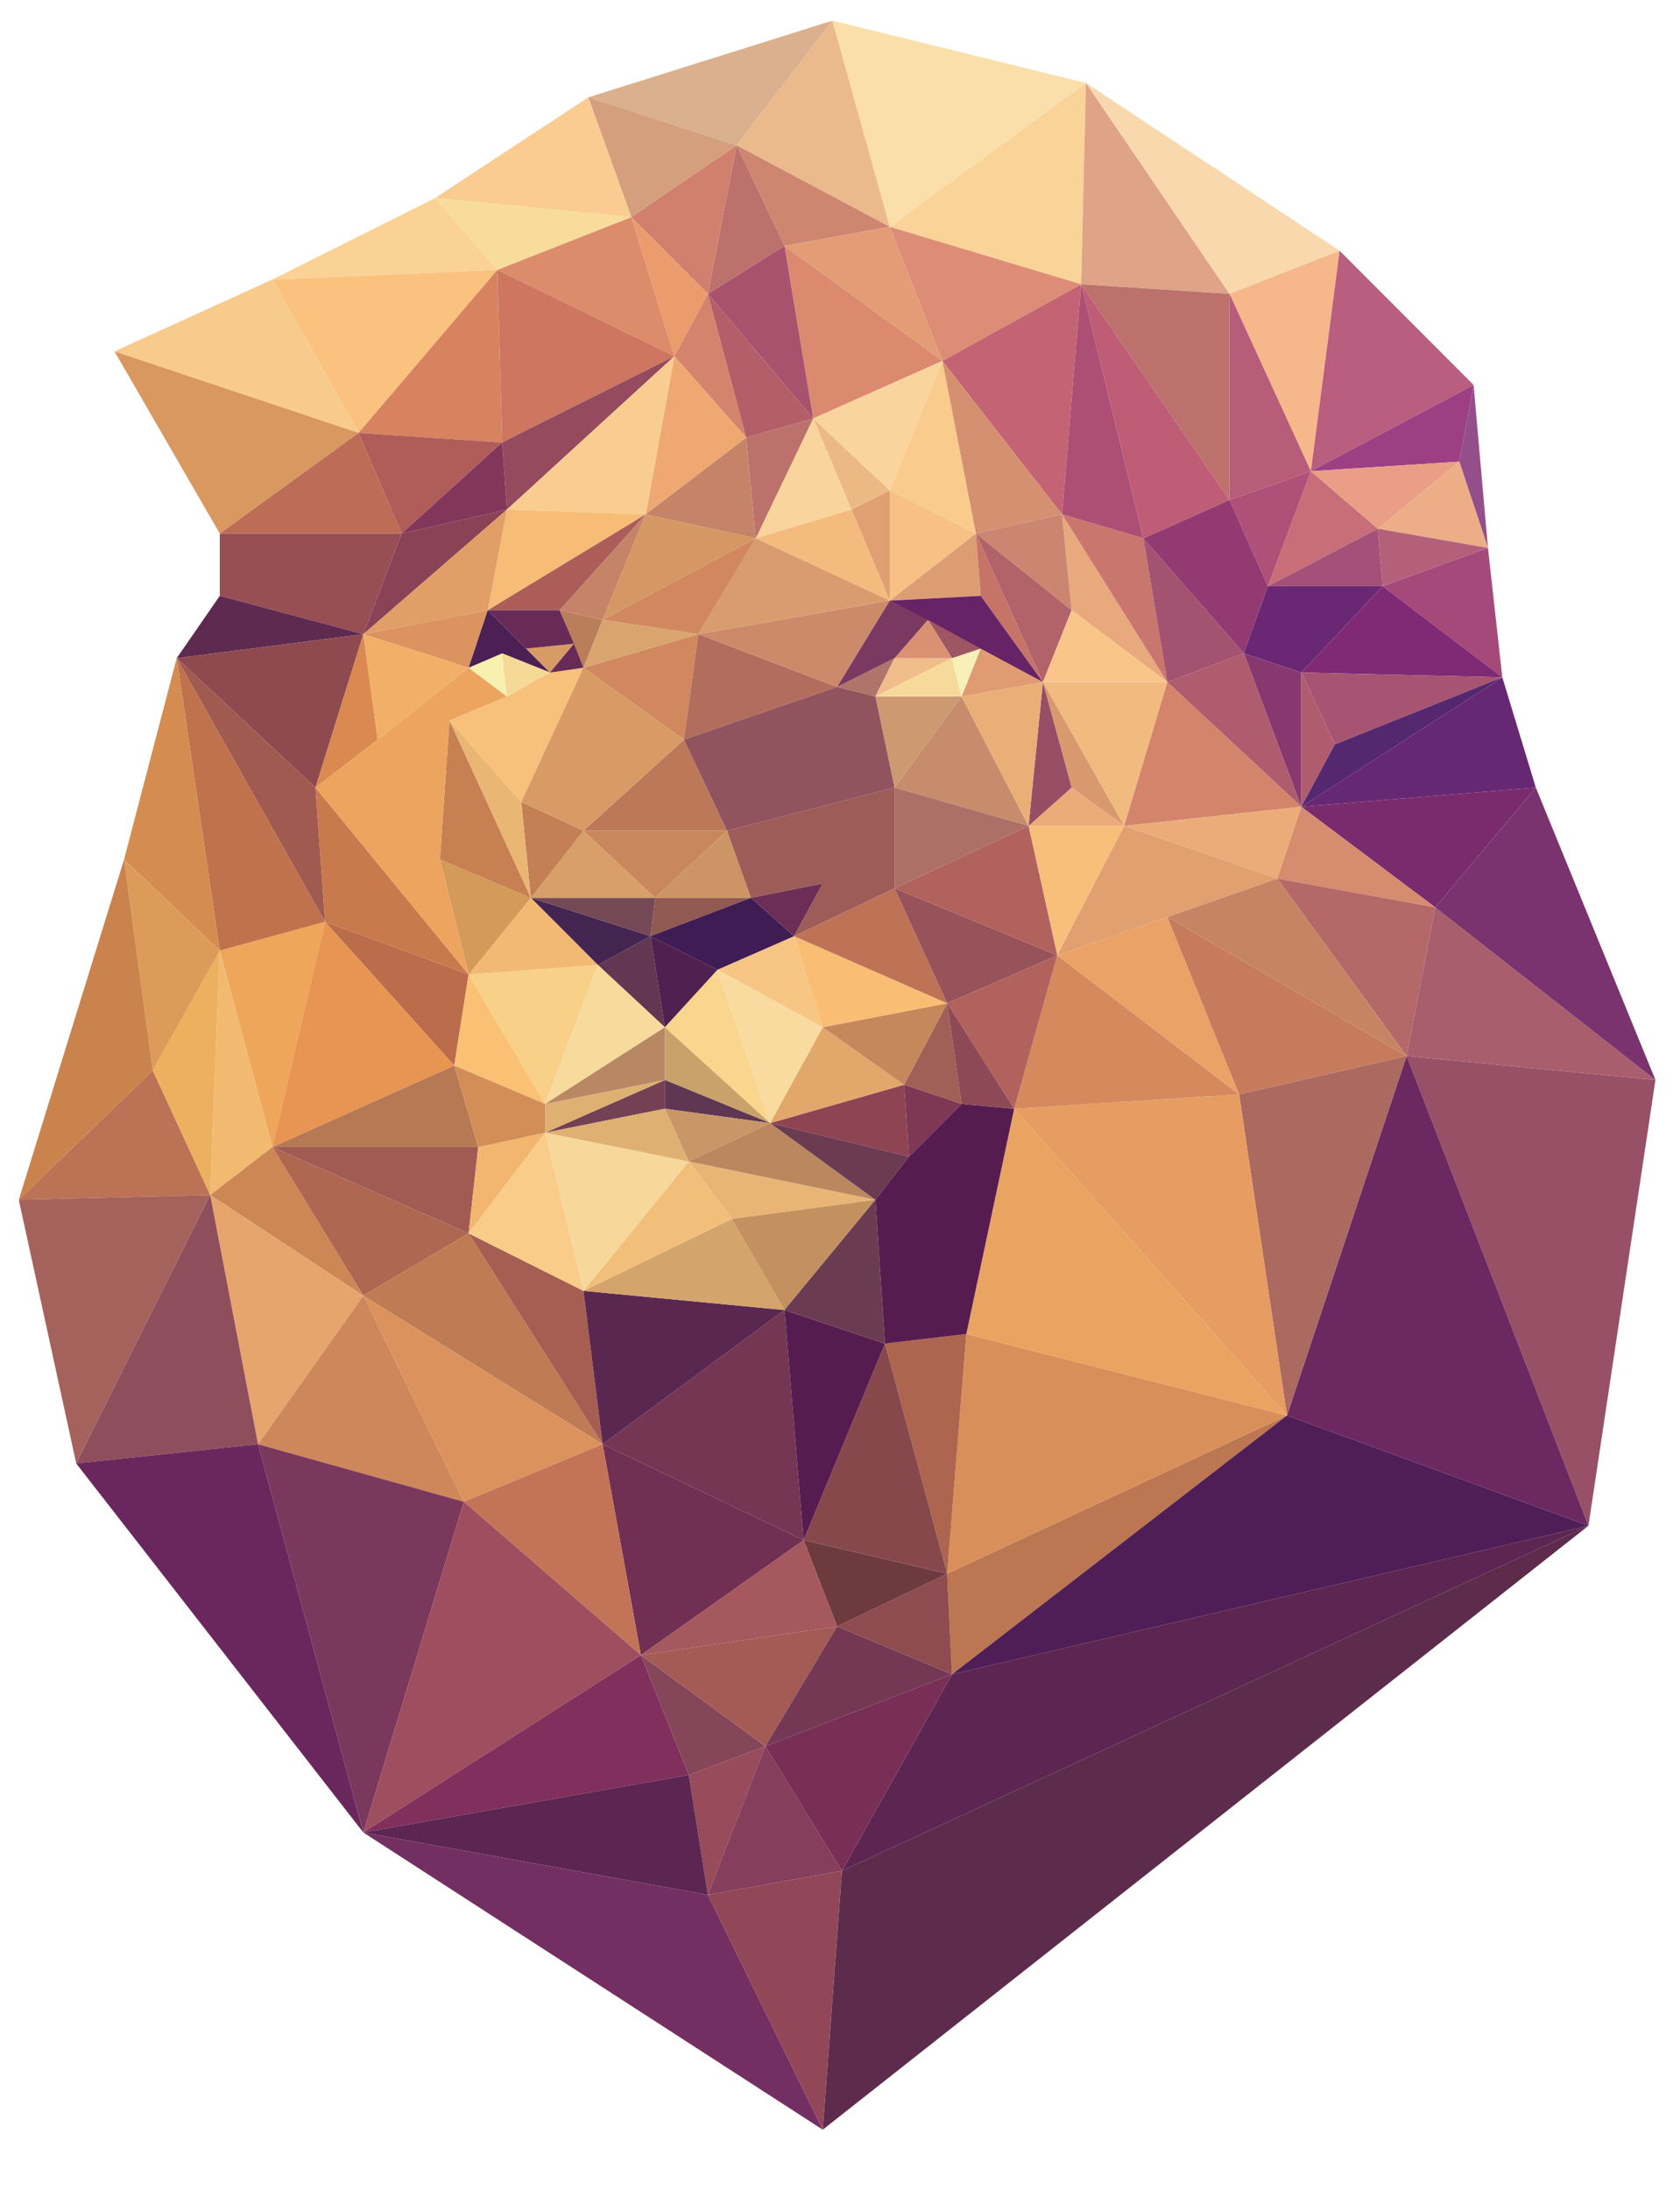 <?xml version="1.0" encoding="UTF-8" standalone="no"?>
<svg xmlns:rdf="http://www.w3.org/1999/02/22-rdf-syntax-ns#" xmlns="http://www.w3.org/2000/svg" class="polylion" version="1.1" xmlns:cc="http://creativecommons.org/ns#" xmlns:dc="http://purl.org/dc/elements/1.1/" viewBox="0 0 350 456">
 <defs>
  <filter id="polycleaner" style="color-interpolation-filters:sRGB">
   <feComponentTransfer>
    <feFuncA type="table" tableValues="0 0.5 1 1"/>
   </feComponentTransfer>
  </filter>
 </defs>
 <g transform="matrix(.998 0 0 .998 -30.123 -39.61)">
  <polygon style="filter:url(#polycleaner);fill:#fadfaa" points="339 98 392 85 380 128" transform="matrix(-.999 0 0 1 595.54 -41)"/>
  <polygon style="filter:url(#polycleaner);fill:#eaba8c" points="412 111 392 85 380 128" transform="matrix(-.999 0 0 1 595.54 -41)"/>
  <polygon style="filter:url(#polycleaner);fill:#fad398" points="340 140 339 98 380 128" transform="matrix(-.999 0 0 1 595.54 -41)"/>
  <polygon style="filter:url(#polycleaner);fill:#dfa387" points="309 142 339 98 340 140" transform="matrix(-.999 0 0 1 595.54 -41)"/>
  <polygon style="filter:url(#polycleaner);fill:#f9d8ad" points="286 133 339 98 309 142" transform="matrix(-.999 0 0 1 595.54 -41)"/>
  <polygon style="filter:url(#polycleaner);fill:#dbb08e" points="443 101 392 85 412 111" transform="matrix(-.999 0 0 1 595.54 -41)"/>
  <polygon style="filter:url(#polycleaner);fill:#d59f7d" points="434 126 443 101 412 111" transform="matrix(-.999 0 0 1 595.54 -41)"/>
  <polygon style="filter:url(#polycleaner);fill:#facc91" points="475 122 443 101 434 126" transform="matrix(-.999 0 0 1 595.54 -41)"/>
  <polygon style="filter:url(#polycleaner);fill:#ce8670" points="402 132 412 111 380 128" transform="matrix(-.999 0 0 1 595.54 -41)"/>
  <polygon style="filter:url(#polycleaner);fill:#bc716c" points="418 142 412 111 402 132" transform="matrix(-.999 0 0 1 595.54 -41)"/>
  <polygon style="filter:url(#polycleaner);fill:#bc716c" points="309 185 309 142 340 140" transform="matrix(-.999 0 0 1 595.54 -41)"/>
  <polygon style="filter:url(#polycleaner);fill:#d1806d" points="418 142 412 111 434 126" transform="matrix(-.999 0 0 1 595.54 -41)"/>
  <polygon style="filter:url(#polycleaner);fill:#f8dc9b" points="462 137 434 126 475 122" transform="matrix(-.999 0 0 1 595.54 -41)"/>
  <polygon style="filter:url(#polycleaner);fill:#fad295" points="509 139 475 122 462 137" transform="matrix(-.999 0 0 1 595.54 -41)"/>
  <polygon style="filter:url(#polycleaner);fill:#dc8c6b" points="425 155 434 126 462 137" transform="matrix(-.999 0 0 1 595.54 -41)"/>
  <polygon style="filter:url(#polycleaner);fill:#ec9b6c" points="418 142 434 126 425 155" transform="matrix(-.999 0 0 1 595.54 -41)"/>
  <polygon style="filter:url(#polycleaner);fill:#e49c76" points="369 156 380 128 402 132" transform="matrix(-.999 0 0 1 595.54 -41)"/>
  <polygon style="filter:url(#polycleaner);fill:#dd8d76" points="340 140 380 128 369 156" transform="matrix(-.999 0 0 1 595.54 -41)"/>
  <polygon style="filter:url(#polycleaner);fill:#db8a6f" points="369 156 402 132 396 168" transform="matrix(-.999 0 0 1 595.54 -41)"/>
  <polygon style="filter:url(#polycleaner);fill:#fbc27f" points="491 171 462 137 509 139" transform="matrix(-.999 0 0 1 595.54 -41)"/>
  <polygon style="filter:url(#polycleaner);fill:#ce7660" points="461 173 425 155 462 137" transform="matrix(-.999 0 0 1 595.54 -41)"/>
  <polygon style="filter:url(#polycleaner);fill:#bf5d76" points="309 185 340 140 327 193" transform="matrix(-.999 0 0 1 595.54 -41)"/>
  <polygon style="filter:url(#polycleaner);fill:#a8526d" points="396 168 402 132 418 142" transform="matrix(-.999 0 0 1 595.54 -41)"/>
  <polygon style="filter:url(#polycleaner);fill:#f6b78b" points="292 179 286 133 309 142" transform="matrix(-.999 0 0 1 595.54 -41)"/>
  <polygon style="filter:url(#polycleaner);fill:#f7cb8c" points="542 154 509 139 491 171" transform="matrix(-.999 0 0 1 595.54 -41)"/>
  <polygon style="filter:url(#polycleaner);fill:#d99860" points="520 192 542 154 491 171" transform="matrix(-.999 0 0 1 595.54 -41)"/>
  <polygon style="filter:url(#polycleaner);fill:#d4846d" points="425 155 418 142 410 172" transform="matrix(-.999 0 0 1 595.54 -41)"/>
  <polygon style="filter:url(#polycleaner);fill:#efa872" points="431 188 410 172 425 155" transform="matrix(-.999 0 0 1 595.54 -41)"/>
  <polygon style="filter:url(#polycleaner);fill:#954a5e" points="461 173 425 155 460 187" transform="matrix(-.999 0 0 1 595.54 -41)"/>
  <polygon style="filter:url(#polycleaner);fill:#c46374" points="344 188 369 156 340 140" transform="matrix(-.999 0 0 1 595.54 -41)"/>
  <polygon style="filter:url(#polycleaner);fill:#b95e7f" points="258 161 286 133 292 179" transform="matrix(-.999 0 0 1 595.54 -41)"/>
  <polygon style="filter:url(#polycleaner);fill:#944f8b" points="255 195 258 161 261 177" transform="matrix(-.999 0 0 1 595.54 -41)"/>
  <polygon style="filter:url(#polycleaner);fill:#b45e69" points="410 172 418 142 396 168" transform="matrix(-.999 0 0 1 595.54 -41)"/>
  <polygon style="filter:url(#polycleaner);fill:#d7835f" points="491 171 462 137 461 173" transform="matrix(-.999 0 0 1 595.54 -41)"/>
  <polygon style="filter:url(#polycleaner);fill:#bd6d56" points="520 192 491 171 482 192" transform="matrix(-.999 0 0 1 595.54 -41)"/>
  <polygon style="filter:url(#polycleaner);fill:#b05d59" points="482 192 461 173 491 171" transform="matrix(-.999 0 0 1 595.54 -41)"/>
  <polygon style="filter:url(#polycleaner);fill:#82365a" points="460 187 461 173 482 192" transform="matrix(-.999 0 0 1 595.54 -41)"/>
  <polygon style="filter:url(#polycleaner);fill:#9c4083" points="261 177 258 161 292 179" transform="matrix(-.999 0 0 1 595.54 -41)"/>
  <polygon style="filter:url(#polycleaner);fill:#b75d79" points="309 185 309 142 292 179" transform="matrix(-.999 0 0 1 595.54 -41)"/>
  <polygon style="filter:url(#polycleaner);fill:#f9cb8d" points="380 183 369 156 362 192" transform="matrix(-.999 0 0 1 595.54 -41)"/>
  <polygon style="filter:url(#polycleaner);fill:#c86e78" points="278 191 292 179 301 203" transform="matrix(-.999 0 0 1 595.54 -41)"/>
  <polygon style="filter:url(#polycleaner);fill:#ea9e86" points="278 191 261 177 292 179" transform="matrix(-.999 0 0 1 595.54 -41)"/>
  <polygon style="filter:url(#polycleaner);fill:#af5078" points="301 203 292 179 309 185" transform="matrix(-.999 0 0 1 595.54 -41)"/>
  <polygon style="filter:url(#polycleaner);fill:#d59071" points="362 192 369 156 344 188" transform="matrix(-.999 0 0 1 595.54 -41)"/>
  <polygon style="filter:url(#polycleaner);fill:#f9cd90" points="460 187 431 188 425 155" transform="matrix(-.999 0 0 1 595.54 -41)"/>
  <polygon style="filter:url(#polycleaner);fill:#ad4f74" points="327 193 340 140 344 188" transform="matrix(-.999 0 0 1 595.54 -41)"/>
  <polygon style="filter:url(#polycleaner);fill:#e0a072" points="388 187 380 183 380 206" transform="matrix(-.999 0 0 1 595.54 -41)"/>
  <polygon style="filter:url(#polycleaner);fill:#e8aa7d" points="342 208 344 188 322 223" transform="matrix(-.999 0 0 1 595.54 -41)"/>
  <polygon style="filter:url(#polycleaner);fill:#ecb984" points="396 168 380 183 388 187" transform="matrix(-.999 0 0 1 595.54 -41)"/>
  <polygon style="filter:url(#polycleaner);fill:#f9d49d" points="396 168 388 187 408 193" transform="matrix(-.999 0 0 1 595.54 -41)"/>
  <polygon style="filter:url(#polycleaner);fill:#f9d49d" points="369 156 380 183 396 168" transform="matrix(-.999 0 0 1 595.54 -41)"/>
  <polygon style="filter:url(#polycleaner);fill:#edad87" points="255 195 261 177 278 191" transform="matrix(-.999 0 0 1 595.54 -41)"/>
  <polygon style="filter:url(#polycleaner);fill:#a55079" points="301 203 278 191 277 203" transform="matrix(-.999 0 0 1 595.54 -41)"/>
  <polygon style="filter:url(#polycleaner);fill:#f3bb7e" points="408 193 380 206 388 187" transform="matrix(-.999 0 0 1 595.54 -41)"/>
  <polygon style="filter:url(#polycleaner);fill:#f7bc76" points="464 208 431 188 460 187" transform="matrix(-.999 0 0 1 595.54 -41)"/>
  <polygon style="filter:url(#polycleaner);fill:#cc8571" points="342 208 344 188 362 192" transform="matrix(-.999 0 0 1 595.54 -41)"/>
  <polygon style="filter:url(#polycleaner);fill:#f7c185" points="380 206 362 192 380 183" transform="matrix(-.999 0 0 1 595.54 -41)"/>
  <polygon style="filter:url(#polycleaner);fill:#8a4256" points="482 192 460 187 490 213" transform="matrix(-.999 0 0 1 595.54 -41)"/>
  <polygon style="filter:url(#polycleaner);fill:#dc9d72" points="361 205 362 192 380 206" transform="matrix(-.999 0 0 1 595.54 -41)"/>
  <polygon style="filter:url(#polycleaner);fill:#c9766e" points="322 223 327 193 344 188" transform="matrix(-.999 0 0 1 595.54 -41)"/>
  <polygon style="filter:url(#polycleaner);fill:#a35370" points="306 217 327 193 322 223" transform="matrix(-.999 0 0 1 595.54 -41)"/>
  <polygon style="filter:url(#polycleaner);fill:#b4607a" points="277 203 255 195 278 191" transform="matrix(-.999 0 0 1 595.54 -41)"/>
  <polygon style="filter:url(#polycleaner);fill:#a5497a" points="252 222 255 195 277 203" transform="matrix(-.999 0 0 1 595.54 -41)"/>
  <polygon style="filter:url(#polycleaner);fill:#933a73" points="309 185 301 203 306 217 327 193" transform="matrix(-.999 0 0 1 595.54 -41)"/>
  <polygon style="filter:url(#polycleaner);fill:#c67468" points="348 223 362 192 361 205" transform="matrix(-.999 0 0 1 595.54 -41)"/>
  <polygon style="filter:url(#polycleaner);fill:#662366" points="380 206 348 223 361 205" transform="matrix(-.999 0 0 1 595.54 -41)"/>
  <polygon style="filter:url(#polycleaner);fill:#974f53" points="482 192 490 213 520 205 520 192" transform="matrix(-.999 0 0 1 595.54 -41)"/>
  <polygon style="filter:url(#polycleaner);fill:#e19e67" points="490 213 460 187 464 208" transform="matrix(-.999 0 0 1 595.54 -41)"/>
  <polygon style="filter:url(#polycleaner);fill:#b26369" points="348 223 342 208 362 192" transform="matrix(-.999 0 0 1 595.54 -41)"/>
  <polygon style="filter:url(#polycleaner);fill:#5e2a50" points="529 218 490 213 520 205" transform="matrix(-.999 0 0 1 595.54 -41)"/>
  <polygon style="filter:url(#polycleaner);fill:#db9460" points="468 220 464 208 490 213" transform="matrix(-.999 0 0 1 595.54 -41)"/>
  <polygon style="filter:url(#polycleaner);fill:#6a2774" points="294 221 306 217 301 203 277 203" transform="matrix(-.999 0 0 1 595.54 -41)"/>
  <polygon style="filter:url(#polycleaner);fill:#8f4a4f" points="500 245 490 213 529 218" transform="matrix(-.999 0 0 1 595.54 -41)"/>
  <polygon style="filter:url(#polycleaner);fill:#802a75" points="294 221 277 203 252 222" transform="matrix(-.999 0 0 1 595.54 -41)"/>
  <polygon style="filter:url(#polycleaner);fill:#f9c589" points="322 223 342 208 348 223" transform="matrix(-.999 0 0 1 595.54 -41)"/>
  <polygon style="filter:url(#polycleaner);fill:#a75472" points="287 236 252 222 294 221" transform="matrix(-.999 0 0 1 595.54 -41)"/>
  <polygon style="filter:url(#polycleaner);fill:#f1bb7f" points="331 253 322 223 348 223" transform="matrix(-.999 0 0 1 595.54 -41)"/>
  <polygon style="filter:url(#polycleaner);fill:#d8996e" points="342 245 331 253 348 223" transform="matrix(-.999 0 0 1 595.54 -41)"/>
  <polygon style="filter:url(#polycleaner);fill:#a05a50" points="498 273 500 245 529 218" transform="matrix(-.999 0 0 1 595.54 -41)"/>
  <polygon style="filter:url(#polycleaner);fill:#f8bf7a" points="345 280 331 253 351 253" transform="matrix(-.999 0 0 1 595.54 -41)"/>
  <polygon style="filter:url(#polycleaner);fill:#eea65a" points="520 279 498 273 509 320" transform="matrix(-.999 0 0 1 595.54 -41)"/>
  <polygon style="filter:url(#polycleaner);fill:#bb6c4b" points="471 303 468 284 498 273" transform="matrix(-.999 0 0 1 595.54 -41)"/>
  <polygon style="filter:url(#polycleaner);fill:#e89553" points="509 320 471 303 498 273" transform="matrix(-.999 0 0 1 595.54 -41)"/>
  <polygon style="filter:url(#polycleaner);fill:#b77954" points="466 320 471 303 509 320" transform="matrix(-.999 0 0 1 595.54 -41)"/>
  <polygon style="filter:url(#polycleaner);fill:#a15b53" points="468 338 466 320 509 320" transform="matrix(-.999 0 0 1 595.54 -41)"/>
  <polygon style="filter:url(#polycleaner);fill:#f2ba70" points="522 330 520 279 509 320" transform="matrix(-.999 0 0 1 595.54 -41)"/>
  <polygon style="filter:url(#polycleaner);fill:#bc7255" points="562 331 534 304 522 330" transform="matrix(-.999 0 0 1 595.54 -41)"/>
  <polygon style="filter:url(#polycleaner);fill:#a5625c" points="550 386 522 330 562 331" transform="matrix(-.999 0 0 1 595.54 -41)"/>
  <polygon style="filter:url(#polycleaner);fill:#cd8754" points="490 351 509 320 522 330" transform="matrix(-.999 0 0 1 595.54 -41)"/>
  <polygon style="filter:url(#polycleaner);fill:#af6751" points="468 338 509 320 490 351" transform="matrix(-.999 0 0 1 595.54 -41)"/>
  <polygon style="filter:url(#polycleaner);fill:#bf7b54" points="440 382 468 338 490 351" transform="matrix(-.999 0 0 1 595.54 -41)"/>
  <polygon style="filter:url(#polycleaner);fill:#a65e52" points="444 350 468 338 440 382" transform="matrix(-.999 0 0 1 595.54 -41)"/>
  <polygon style="filter:url(#polycleaner);fill:#e6a56d" points="512 382 490 351 522 330" transform="matrix(-.999 0 0 1 595.54 -41)"/>
  <polygon style="filter:url(#polycleaner);fill:#ce875b" points="469 394 490 351 512 382" transform="matrix(-.999 0 0 1 595.54 -41)"/>
  <polygon style="filter:url(#polycleaner);fill:#db925d" points="440 382 490 351 469 394" transform="matrix(-.999 0 0 1 595.54 -41)"/>
  <polygon style="filter:url(#polycleaner);fill:#753653" points="398 402 402 354 440 382" transform="matrix(-.999 0 0 1 595.54 -41)"/>
  <polygon style="filter:url(#polycleaner);fill:#8e4e5c" points="550 386 522 330 512 382" transform="matrix(-.999 0 0 1 595.54 -41)"/>
  <polygon style="filter:url(#polycleaner);fill:#712f53" points="432 426 440 382 398 402" transform="matrix(-.999 0 0 1 595.54 -41)"/>
  <polygon style="filter:url(#polycleaner);fill:#c37456" points="469 394 440 382 432 426" transform="matrix(-.999 0 0 1 595.54 -41)"/>
  <polygon style="filter:url(#polycleaner);fill:#6a275d" points="490 463 512 382 550 386" transform="matrix(-.999 0 0 1 595.54 -41)"/>
  <polygon style="filter:url(#polycleaner);fill:#7a385c" points="469 394 512 382 490 463" transform="matrix(-.999 0 0 1 595.54 -41)"/>
  <polygon style="filter:url(#polycleaner);fill:#9f4e5f" points="432 426 469 394 490 463" transform="matrix(-.999 0 0 1 595.54 -41)"/>
  <polygon style="filter:url(#polycleaner);fill:#812f5d" points="422 451 432 426 490 463" transform="matrix(-.999 0 0 1 595.54 -41)"/>
  <polygon style="filter:url(#polycleaner);fill:#c58468" points="440 210 431 188 449 208" transform="matrix(-.999 0 0 1 595.54 -41)"/>
  <polygon style="filter:url(#polycleaner);fill:#bc716b" points="408 193 396 168 410 172" transform="matrix(-.999 0 0 1 595.54 -41)"/>
  <polygon style="filter:url(#polycleaner);fill:#c58468" points="431 188 410 172 408 193" transform="matrix(-.999 0 0 1 595.54 -41)"/>
  <polygon style="filter:url(#polycleaner);fill:#d1885f" points="444 220 420 213 423 235" transform="matrix(-.999 0 0 1 595.54 -41)"/>
  <polygon style="filter:url(#polycleaner);fill:#d99c6f" points="420 213 380 206 408 193" transform="matrix(-.999 0 0 1 595.54 -41)"/>
  <polygon style="filter:url(#polycleaner);fill:#d59764" points="431 188 408 193 440 210" transform="matrix(-.999 0 0 1 595.54 -41)"/>
  <polygon style="filter:url(#polycleaner);fill:#d1885f" points="440 210 408 193 420 213" transform="matrix(-.999 0 0 1 595.54 -41)"/>
  <polygon style="filter:url(#polycleaner);fill:#87386f" points="294 249 294 221 306 217" transform="matrix(-.999 0 0 1 595.54 -41)"/>
  <polygon style="filter:url(#polycleaner);fill:#af5c6e" points="294 221 294 249 287 236" transform="matrix(-.999 0 0 1 595.54 -41)"/>
  <polygon style="filter:url(#polycleaner);fill:#c0724c" points="520 279 529 218 498 273" transform="matrix(-.999 0 0 1 595.54 -41)"/>
  <polygon style="filter:url(#polycleaner);fill:#d48c51" points="540 260 529 218 520 279" transform="matrix(-.999 0 0 1 595.54 -41)"/>
  <polygon style="filter:url(#polycleaner);fill:#af5c6e" points="322 223 294 249 306 217" transform="matrix(-.999 0 0 1 595.54 -41)"/>
  <polygon style="filter:url(#polycleaner);fill:#55276f" points="294 249 252 222 287 236" transform="matrix(-.999 0 0 1 595.54 -41)"/>
  <polygon style="filter:url(#polycleaner);fill:#ebac79" points="351 253 331 253 342 245" transform="matrix(-.999 0 0 1 595.54 -41)"/>
  <polygon style="filter:url(#polycleaner);fill:#662873" points="245 245 252 222 294 249" transform="matrix(-.999 0 0 1 595.54 -41)"/>
  <polygon style="filter:url(#polycleaner);fill:#7a2b6d" points="266 270 245 245 294 249" transform="matrix(-.999 0 0 1 595.54 -41)"/>
  <polygon style="filter:url(#polycleaner);fill:#d4846b" points="331 253 294 249 322 223" transform="matrix(-.999 0 0 1 595.54 -41)"/>
  <polygon style="filter:url(#polycleaner);fill:#ebac79" points="299 264 294 249 331 253" transform="matrix(-.999 0 0 1 595.54 -41)"/>
  <polygon style="filter:url(#polycleaner);fill:#e29f70" points="345 280 299 264 331 253" transform="matrix(-.999 0 0 1 595.54 -41)"/>
  <polygon style="filter:url(#polycleaner);fill:#edb05f" points="534 304 520 279 522 330" transform="matrix(-.999 0 0 1 595.54 -41)"/>
  <polygon style="filter:url(#polycleaner);fill:#dc9b59" points="540 260 520 279 534 304" transform="matrix(-.999 0 0 1 595.54 -41)"/>
  <polygon style="filter:url(#polycleaner);fill:#ca834d" points="562 331 540 260 534 304" transform="matrix(-.999 0 0 1 595.54 -41)"/>
  <polygon style="filter:url(#polycleaner);fill:#d68c6f" points="266 270 294 249 299 264" transform="matrix(-.999 0 0 1 595.54 -41)"/>
  <polygon style="filter:url(#polycleaner);fill:#b46868" points="272 301 266 270 299 264" transform="matrix(-.999 0 0 1 595.54 -41)"/>
  <polygon style="filter:url(#polycleaner);fill:#985066" points="234 399 220 306 272 301" transform="matrix(-.999 0 0 1 595.54 -41)"/>
  <polygon style="filter:url(#polycleaner);fill:#fac174" points="452 311 468 284 471 303" transform="matrix(-.999 0 0 1 595.54 -41)"/>
  <polygon style="filter:url(#polycleaner);fill:#5a2750" points="402 354 444 350 440 382" transform="matrix(-.999 0 0 1 595.54 -41)"/>
  <polygon style="filter:url(#polycleaner);fill:#bc7652" points="368 409 297 376 367 430" transform="matrix(-.999 0 0 1 595.54 -41)"/>
  <polygon style="filter:url(#polycleaner);fill:#4f1e56" points="367 430 234 399 297 376" transform="matrix(-.999 0 0 1 595.54 -41)"/>
  <polygon style="filter:url(#polycleaner);fill:#984b5b" points="418 476 406 445 422 451" transform="matrix(-.999 0 0 1 595.54 -41)"/>
  <polygon style="filter:url(#polycleaner);fill:#5d2c4c" points="394 525 234 399 390 471" transform="matrix(-.999 0 0 1 595.54 -41)"/>
  <polygon style="filter:url(#polycleaner);fill:#854659" points="406 445 432 426 422 451" transform="matrix(-.999 0 0 1 595.54 -41)"/>
  <polygon style="filter:url(#polycleaner);fill:#a45b55" points="391 420 406 445 432 426" transform="matrix(-.999 0 0 1 595.54 -41)"/>
  <polygon style="filter:url(#polycleaner);fill:#5d2552" points="390 471 234 399 367 430" transform="matrix(-.999 0 0 1 595.54 -41)"/>
  <polygon style="filter:url(#polycleaner);fill:#853e5c" points="418 476 406 445 390 471" transform="matrix(-.999 0 0 1 595.54 -41)"/>
  <polygon style="filter:url(#polycleaner);fill:#5d2552" points="490 463 422 451 418 476" transform="matrix(-.999 0 0 1 595.54 -41)"/>
  <polygon style="filter:url(#polycleaner);fill:#732f62" points="394 525 418 476 490 463" transform="matrix(-.999 0 0 1 595.54 -41)"/>
  <polygon style="filter:url(#polycleaner);fill:#914758" points="390 471 394 525 418 476" transform="matrix(-.999 0 0 1 595.54 -41)"/>
  <polygon style="filter:url(#polycleaner);fill:#974e65" points="348 223 342 245 351 253" transform="matrix(-.999 0 0 1 595.54 -41)"/>
  <polygon style="filter:url(#polycleaner);fill:#a85e6d" points="220 306 266 270 272 301" transform="matrix(-.999 0 0 1 595.54 -41)"/>
  <polygon style="filter:url(#polycleaner);fill:#7a336f" points="245 245 220 306 266 270" transform="matrix(-.999 0 0 1 595.54 -41)"/>
  <polygon style="filter:url(#polycleaner);fill:#c78c6c" points="379 245 351 253 365 226" transform="matrix(-.999 0 0 1 595.54 -41)"/>
  <polygon style="filter:url(#polycleaner);fill:#f8d088" points="441 282 468 284 452 311" transform="matrix(-.999 0 0 1 595.54 -41)"/>
  <polygon style="filter:url(#polycleaner);fill:#633752" points="427 295 430 276 441 282" transform="matrix(-.999 0 0 1 595.54 -41)"/>
  <polygon style="filter:url(#polycleaner);fill:#f7db9c" points="452 311 427 295 441 282" transform="matrix(-.999 0 0 1 595.54 -41)"/>
  <polygon style="filter:url(#polycleaner);fill:#fad58e" points="405 315 416 283 427 295" transform="matrix(-.999 0 0 1 595.54 -41)"/>
  <polygon style="filter:url(#polycleaner);fill:#6c2861" points="297 376 272 301 234 399" transform="matrix(-.999 0 0 1 595.54 -41)"/>
  <polygon style="filter:url(#polycleaner);fill:#c9a26b" points="427 306 427 295 405 315" transform="matrix(-.999 0 0 1 595.54 -41)"/>
  <polygon style="filter:url(#polycleaner);fill:#744154" points="452 317 427 306 427 312" transform="matrix(-.999 0 0 1 595.54 -41)"/>
  <polygon style="filter:url(#polycleaner);fill:#ac6960" points="307 309 272 301 297 376" transform="matrix(-.999 0 0 1 595.54 -41)"/>
  <polygon style="filter:url(#polycleaner);fill:#5f3752" points="427 312 405 315 427 306" transform="matrix(-.999 0 0 1 595.54 -41)"/>
  <polygon style="filter:url(#polycleaner);fill:#c99667" points="422 323 405 315 427 312" transform="matrix(-.999 0 0 1 595.54 -41)"/>
  <polygon style="filter:url(#polycleaner);fill:#f2b66e" points="468 338 452 317 466 320" transform="matrix(-.999 0 0 1 595.54 -41)"/>
  <polygon style="filter:url(#polycleaner);fill:#f9cc89" points="444 350 452 317 468 338" transform="matrix(-.999 0 0 1 595.54 -41)"/>
  <polygon style="filter:url(#polycleaner);fill:#d3a46c" points="413 335 402 354 444 350" transform="matrix(-.999 0 0 1 595.54 -41)"/>
  <polygon style="filter:url(#polycleaner);fill:#e8b576" points="383 331 413 335 422 323" transform="matrix(-.999 0 0 1 595.54 -41)"/>
  <polygon style="filter:url(#polycleaner);fill:#d88f5a" points="368 409 297 376 364 359" transform="matrix(-.999 0 0 1 595.54 -41)"/>
  <polygon style="filter:url(#polycleaner);fill:#ad654f" points="381 361 364 359 368 409" transform="matrix(-.999 0 0 1 595.54 -41)"/>
  <polygon style="filter:url(#polycleaner);fill:#792e55" points="406 445 367 430 390 471" transform="matrix(-.999 0 0 1 595.54 -41)"/>
  <polygon style="filter:url(#polycleaner);fill:#f1bf7a" points="422 323 413 335 444 350" transform="matrix(-.999 0 0 1 595.54 -41)"/>
  <polygon style="filter:url(#polycleaner);fill:#c39160" points="402 354 383 331 413 335" transform="matrix(-.999 0 0 1 595.54 -41)"/>
  <polygon style="filter:url(#polycleaner);fill:#bb875f" points="383 331 405 315 422 323" transform="matrix(-.999 0 0 1 595.54 -41)"/>
  <polygon style="filter:url(#polycleaner);fill:#f7d79a" points="452 317 422 323 444 350" transform="matrix(-.999 0 0 1 595.54 -41)"/>
  <polygon style="filter:url(#polycleaner);fill:#deb072" points="427 312 422 323 452 317" transform="matrix(-.999 0 0 1 595.54 -41)"/>
  <polygon style="filter:url(#polycleaner);fill:#d38e57" points="471 303 466 320 452 317 452 311" transform="matrix(-.999 0 0 1 595.54 -41)"/>
  <polygon style="filter:url(#polycleaner);fill:#deb072" points="427 306 452 311 452 317" transform="matrix(-.999 0 0 1 595.54 -41)"/>
  <polygon style="filter:url(#polycleaner);fill:#b88864" points="427 295 427 306 452 311" transform="matrix(-.999 0 0 1 595.54 -41)"/>
  <polygon style="filter:url(#polycleaner);fill:#8e4453" points="377 307 376 322 405 315" transform="matrix(-.999 0 0 1 595.54 -41)"/>
  <polygon style="filter:url(#polycleaner);fill:#a06057" points="368 290 365 311 377 307" transform="matrix(-.999 0 0 1 595.54 -41)"/>
  <polygon style="filter:url(#polycleaner);fill:#e2a76b" points="394 295 377 307 405 315" transform="matrix(-.999 0 0 1 595.54 -41)"/>
  <polygon style="filter:url(#polycleaner);fill:#f9db9f" points="416 283 405 315 394 295" transform="matrix(-.999 0 0 1 595.54 -41)"/>
  <polygon style="filter:url(#polycleaner);fill:#e79c62" points="354 312 307 309 297 376" transform="matrix(-.999 0 0 1 595.54 -41)"/>
  <polygon style="filter:url(#polycleaner);fill:#c5885b" points="394 295 368 290 377 307" transform="matrix(-.999 0 0 1 595.54 -41)"/>
  <polygon style="filter:url(#polycleaner);fill:#d6895d" points="345 280 307 309 354 312" transform="matrix(-.999 0 0 1 595.54 -41)"/>
  <polygon style="filter:url(#polycleaner);fill:#eaa267" points="322 272 307 309 345 280" transform="matrix(-.999 0 0 1 595.54 -41)"/>
  <polygon style="filter:url(#polycleaner);fill:#f7c684" points="416 283 400 276 394 295" transform="matrix(-.999 0 0 1 595.54 -41)"/>
  <polygon style="filter:url(#polycleaner);fill:#4f2150" points="416 283 430 276 427 295" transform="matrix(-.999 0 0 1 595.54 -41)"/>
  <polygon style="filter:url(#polycleaner);fill:#442551" points="430 276 441 282 455 268" transform="matrix(-.999 0 0 1 595.54 -41)"/>
  <polygon style="filter:url(#polycleaner);fill:#905952" points="409 268 429 268 430 276" transform="matrix(-.999 0 0 1 595.54 -41)"/>
  <polygon style="filter:url(#polycleaner);fill:#3f1c53" points="416 283 430 276 409 268 400 276" transform="matrix(-.999 0 0 1 595.54 -41)"/>
  <polygon style="filter:url(#polycleaner);fill:#f9bd74" points="400 276 368 290 394 295" transform="matrix(-.999 0 0 1 595.54 -41)"/>
  <polygon style="filter:url(#polycleaner);fill:#be7356" points="379 266 368 290 400 276" transform="matrix(-.999 0 0 1 595.54 -41)"/>
  <polygon style="filter:url(#polycleaner);fill:#c67b5c" points="272 301 307 309 322 272" transform="matrix(-.999 0 0 1 595.54 -41)"/>
  <polygon style="filter:url(#polycleaner);fill:#c68464" points="299 264 272 301 322 272" transform="matrix(-.999 0 0 1 595.54 -41)"/>
  <polygon style="filter:url(#polycleaner);fill:#744855" points="429 268 430 276 455 268" transform="matrix(-.999 0 0 1 595.54 -41)"/>
  <polygon style="filter:url(#polycleaner);fill:#98525a" points="345 280 368 290 379 266" transform="matrix(-.999 0 0 1 595.54 -41)"/>
  <polygon style="filter:url(#polycleaner);fill:#b1625d" points="351 253 345 280 379 266" transform="matrix(-.999 0 0 1 595.54 -41)"/>
  <polygon style="filter:url(#polycleaner);fill:#b1625d" points="354 312 345 280 368 290" transform="matrix(-.999 0 0 1 595.54 -41)"/>
  <polygon style="filter:url(#polycleaner);fill:#d89f6a" points="444 254 429 268 455 268" transform="matrix(-.999 0 0 1 595.54 -41)"/>
  <polygon style="filter:url(#polycleaner);fill:#c47f55" points="457 248 444 254 455 268" transform="matrix(-.999 0 0 1 595.54 -41)"/>
  <polygon style="filter:url(#polycleaner);fill:#bd7859" points="423 235 414 254 444 254" transform="matrix(-.999 0 0 1 595.54 -41)"/>
  <polygon style="filter:url(#polycleaner);fill:#eaaf77" points="365 226 351 253 348 223" transform="matrix(-.999 0 0 1 595.54 -41)"/>
  <polygon style="filter:url(#polycleaner);fill:#e09b72" points="361 216 348 223 365 226" transform="matrix(-.999 0 0 1 595.54 -41)"/>
  <polygon style="filter:url(#polycleaner);fill:#743854" points="391 420 367 430 406 445" transform="matrix(-.999 0 0 1 595.54 -41)"/>
  <polygon style="filter:url(#polycleaner);fill:#8e4c50" points="368 409 367 430 391 420" transform="matrix(-.999 0 0 1 595.54 -41)"/>
  <polygon style="filter:url(#polycleaner);fill:#6d3a3d" points="398 402 368 409 391 420" transform="matrix(-.999 0 0 1 595.54 -41)"/>
  <polygon style="filter:url(#polycleaner);fill:#a5585d" points="432 426 398 402 391 420" transform="matrix(-.999 0 0 1 595.54 -41)"/>
  <polygon style="filter:url(#polycleaner);fill:#87484c" points="381 361 368 409 398 402" transform="matrix(-.999 0 0 1 595.54 -41)"/>
  <polygon style="filter:url(#polycleaner);fill:#571c4f" points="402 354 381 361 398 402" transform="matrix(-.999 0 0 1 595.54 -41)"/>
  <polygon style="filter:url(#polycleaner);fill:#6b3b51" points="381 361 402 354 383 331" transform="matrix(-.999 0 0 1 595.54 -41)"/>
  <polygon style="filter:url(#polycleaner);fill:#6b3b51" points="376 322 383 331 405 315" transform="matrix(-.999 0 0 1 595.54 -41)"/>
  <polygon style="filter:url(#polycleaner);fill:#7e3854" points="365 311 377 307 376 322" transform="matrix(-.999 0 0 1 595.54 -41)"/>
  <polygon style="filter:url(#polycleaner);fill:#e9a461" points="364 359 354 312 297 376" transform="matrix(-.999 0 0 1 595.54 -41)"/>
  <polygon style="filter:url(#polycleaner);fill:#571c4f" points="364 359 381 361 383 331 376 322 365 311 354 312" transform="matrix(-.999 0 0 1 595.54 -41)"/>
  <polygon style="filter:url(#polycleaner);fill:#8d4956" points="368 290 354 312 365 311" transform="matrix(-.999 0 0 1 595.54 -41)"/>
  <polygon style="filter:url(#polycleaner);fill:#f2b974" points="455 268 441 282 468 284" transform="matrix(-.999 0 0 1 595.54 -41)"/>
  <polygon style="filter:url(#polycleaner);fill:#c8885c" points="414 254 429 268 444 254" transform="matrix(-.999 0 0 1 595.54 -41)"/>
  <polygon style="filter:url(#polycleaner);fill:#cd9566" points="409 268 414 254 429 268" transform="matrix(-.999 0 0 1 595.54 -41)"/>
  <polygon style="filter:url(#polycleaner);fill:#ac7068" points="379 266 351 253 379 245" transform="matrix(-.999 0 0 1 595.54 -41)"/>
  <polygon style="filter:url(#polycleaner);fill:#6c2e57" points="394 265 400 276 409 268" transform="matrix(-.999 0 0 1 595.54 -41)"/>
  <polygon style="filter:url(#polycleaner);fill:#9d5c58" points="394 265 409 268 414 254 379 245 379 266 400 276" transform="matrix(-.999 0 0 1 595.54 -41)"/>
  <polygon style="filter:url(#polycleaner);fill:#cd9971" points="383 226 365 226 379 245" transform="matrix(-.999 0 0 1 595.54 -41)"/>
  <polygon style="filter:url(#polycleaner);fill:#b26d5d" points="423 235 391 224 420 213" transform="matrix(-.999 0 0 1 595.54 -41)"/>
  <polygon style="filter:url(#polycleaner);fill:#91535d" points="391 224 423 235 414 254 379 245 383 226" transform="matrix(-.999 0 0 1 595.54 -41)"/>
  <polygon style="filter:url(#polycleaner);fill:#b0746a" points="379 218 383 226 391 224" transform="matrix(-.999 0 0 1 595.54 -41)"/>
  <polygon style="filter:url(#polycleaner);fill:#f0bd8a" points="367 218 379 218 383 226" transform="matrix(-.999 0 0 1 595.54 -41)"/>
  <polygon style="filter:url(#polycleaner);fill:#f6da9b" points="367 218 365 226 383 226" transform="matrix(-.999 0 0 1 595.54 -41)"/>
  <polygon style="filter:url(#polycleaner);fill:#f9f0b8" points="361 216 365 226 367 218" transform="matrix(-.999 0 0 1 595.54 -41)"/>
  <polygon style="filter:url(#polycleaner);fill:#9e5663" points="361 216 367 218 372 210" transform="matrix(-.999 0 0 1 595.54 -41)"/>
  <polygon style="filter:url(#polycleaner);fill:#cc8a6a" points="391 224 380 206 420 213" transform="matrix(-.999 0 0 1 595.54 -41)"/>
  <polygon style="filter:url(#polycleaner);fill:#da9172" points="372 210 367 218 379 218" transform="matrix(-.999 0 0 1 595.54 -41)"/>
  <polygon style="filter:url(#polycleaner);fill:#7b3962" points="379 218 372 210 372 210 380 206 391 224" transform="matrix(-.999 0 0 1 595.54 -41)"/>
  <polygon style="filter:url(#polycleaner);fill:#d49a5a" points="474 260 455 268 468 284" transform="matrix(-.999 0 0 1 595.54 -41)"/>
  <polygon style="filter:url(#polycleaner);fill:#c87a4c" points="468 284 500 245 498 273" transform="matrix(-.999 0 0 1 595.54 -41)"/>
  <polygon style="filter:url(#polycleaner);fill:#da8951" points="500 245 490 213 487 235" transform="matrix(-.999 0 0 1 595.54 -41)"/>
  <polygon style="filter:url(#polycleaner);fill:#f2af67" points="487 235 468 220 490 213" transform="matrix(-.999 0 0 1 595.54 -41)"/>
  <polygon style="filter:url(#polycleaner);fill:#c78052" points="472 231 455 268 474 260" transform="matrix(-.999 0 0 1 595.54 -41)"/>
  <polygon style="filter:url(#polycleaner);fill:#eca45f" points="460 226 472 231 474 260 468 284 500 245 487 235 468 220" transform="matrix(-.999 0 0 1 595.54 -41)"/>
  <polygon style="filter:url(#polycleaner);fill:#bb7e5a" points="449 208 444 220 440 210" transform="matrix(-.999 0 0 1 595.54 -41)"/>
  <polygon style="filter:url(#polycleaner);fill:#f7f0ae" points="461 217 468 220 460 226" transform="matrix(-.999 0 0 1 595.54 -41)"/>
  <polygon style="filter:url(#polycleaner);fill:#ac5d58" points="449 208 431 188 464 208" transform="matrix(-.999 0 0 1 595.54 -41)"/>
  <polygon style="filter:url(#polycleaner);fill:#4c2055" points="461 217 451 221 464 208 468 220" transform="matrix(-.999 0 0 1 595.54 -41)"/>
  <polygon style="filter:url(#polycleaner);fill:#e9b674" points="457 248 455 268 472 231" transform="matrix(-.999 0 0 1 595.54 -41)"/>
  <polygon style="filter:url(#polycleaner);fill:#f5d997" points="451 221 460 226 461 217" transform="matrix(-.999 0 0 1 595.54 -41)"/>
  <polygon style="filter:url(#polycleaner);fill:#d9a46e" points="444 220 420 213 440 210" transform="matrix(-.999 0 0 1 595.54 -41)"/>
  <polygon style="filter:url(#polycleaner);fill:#f7c07b" points="451 221 444 220 457 248 472 231 460 226" transform="matrix(-.999 0 0 1 595.54 -41)"/>
  <polygon style="filter:url(#polycleaner);fill:#d89b65" points="444 220 423 235 444 254 457 248" transform="matrix(-.999 0 0 1 595.54 -41)"/>
  <polygon style="filter:url(#polycleaner);fill:#d89b65" points="446 215 451 221 456 216" transform="matrix(-.999 0 0 1 595.54 -41)"/>
  <polygon style="filter:url(#polycleaner);fill:#682b58" points="444 220 446 215 451 221" transform="matrix(-.999 0 0 1 595.54 -41)"/>
  <polygon style="filter:url(#polycleaner);fill:#682b58" points="446 215 449 208 464 208 456 216" transform="matrix(-.999 0 0 1 595.54 -41)"/>
 </g>
</svg>
